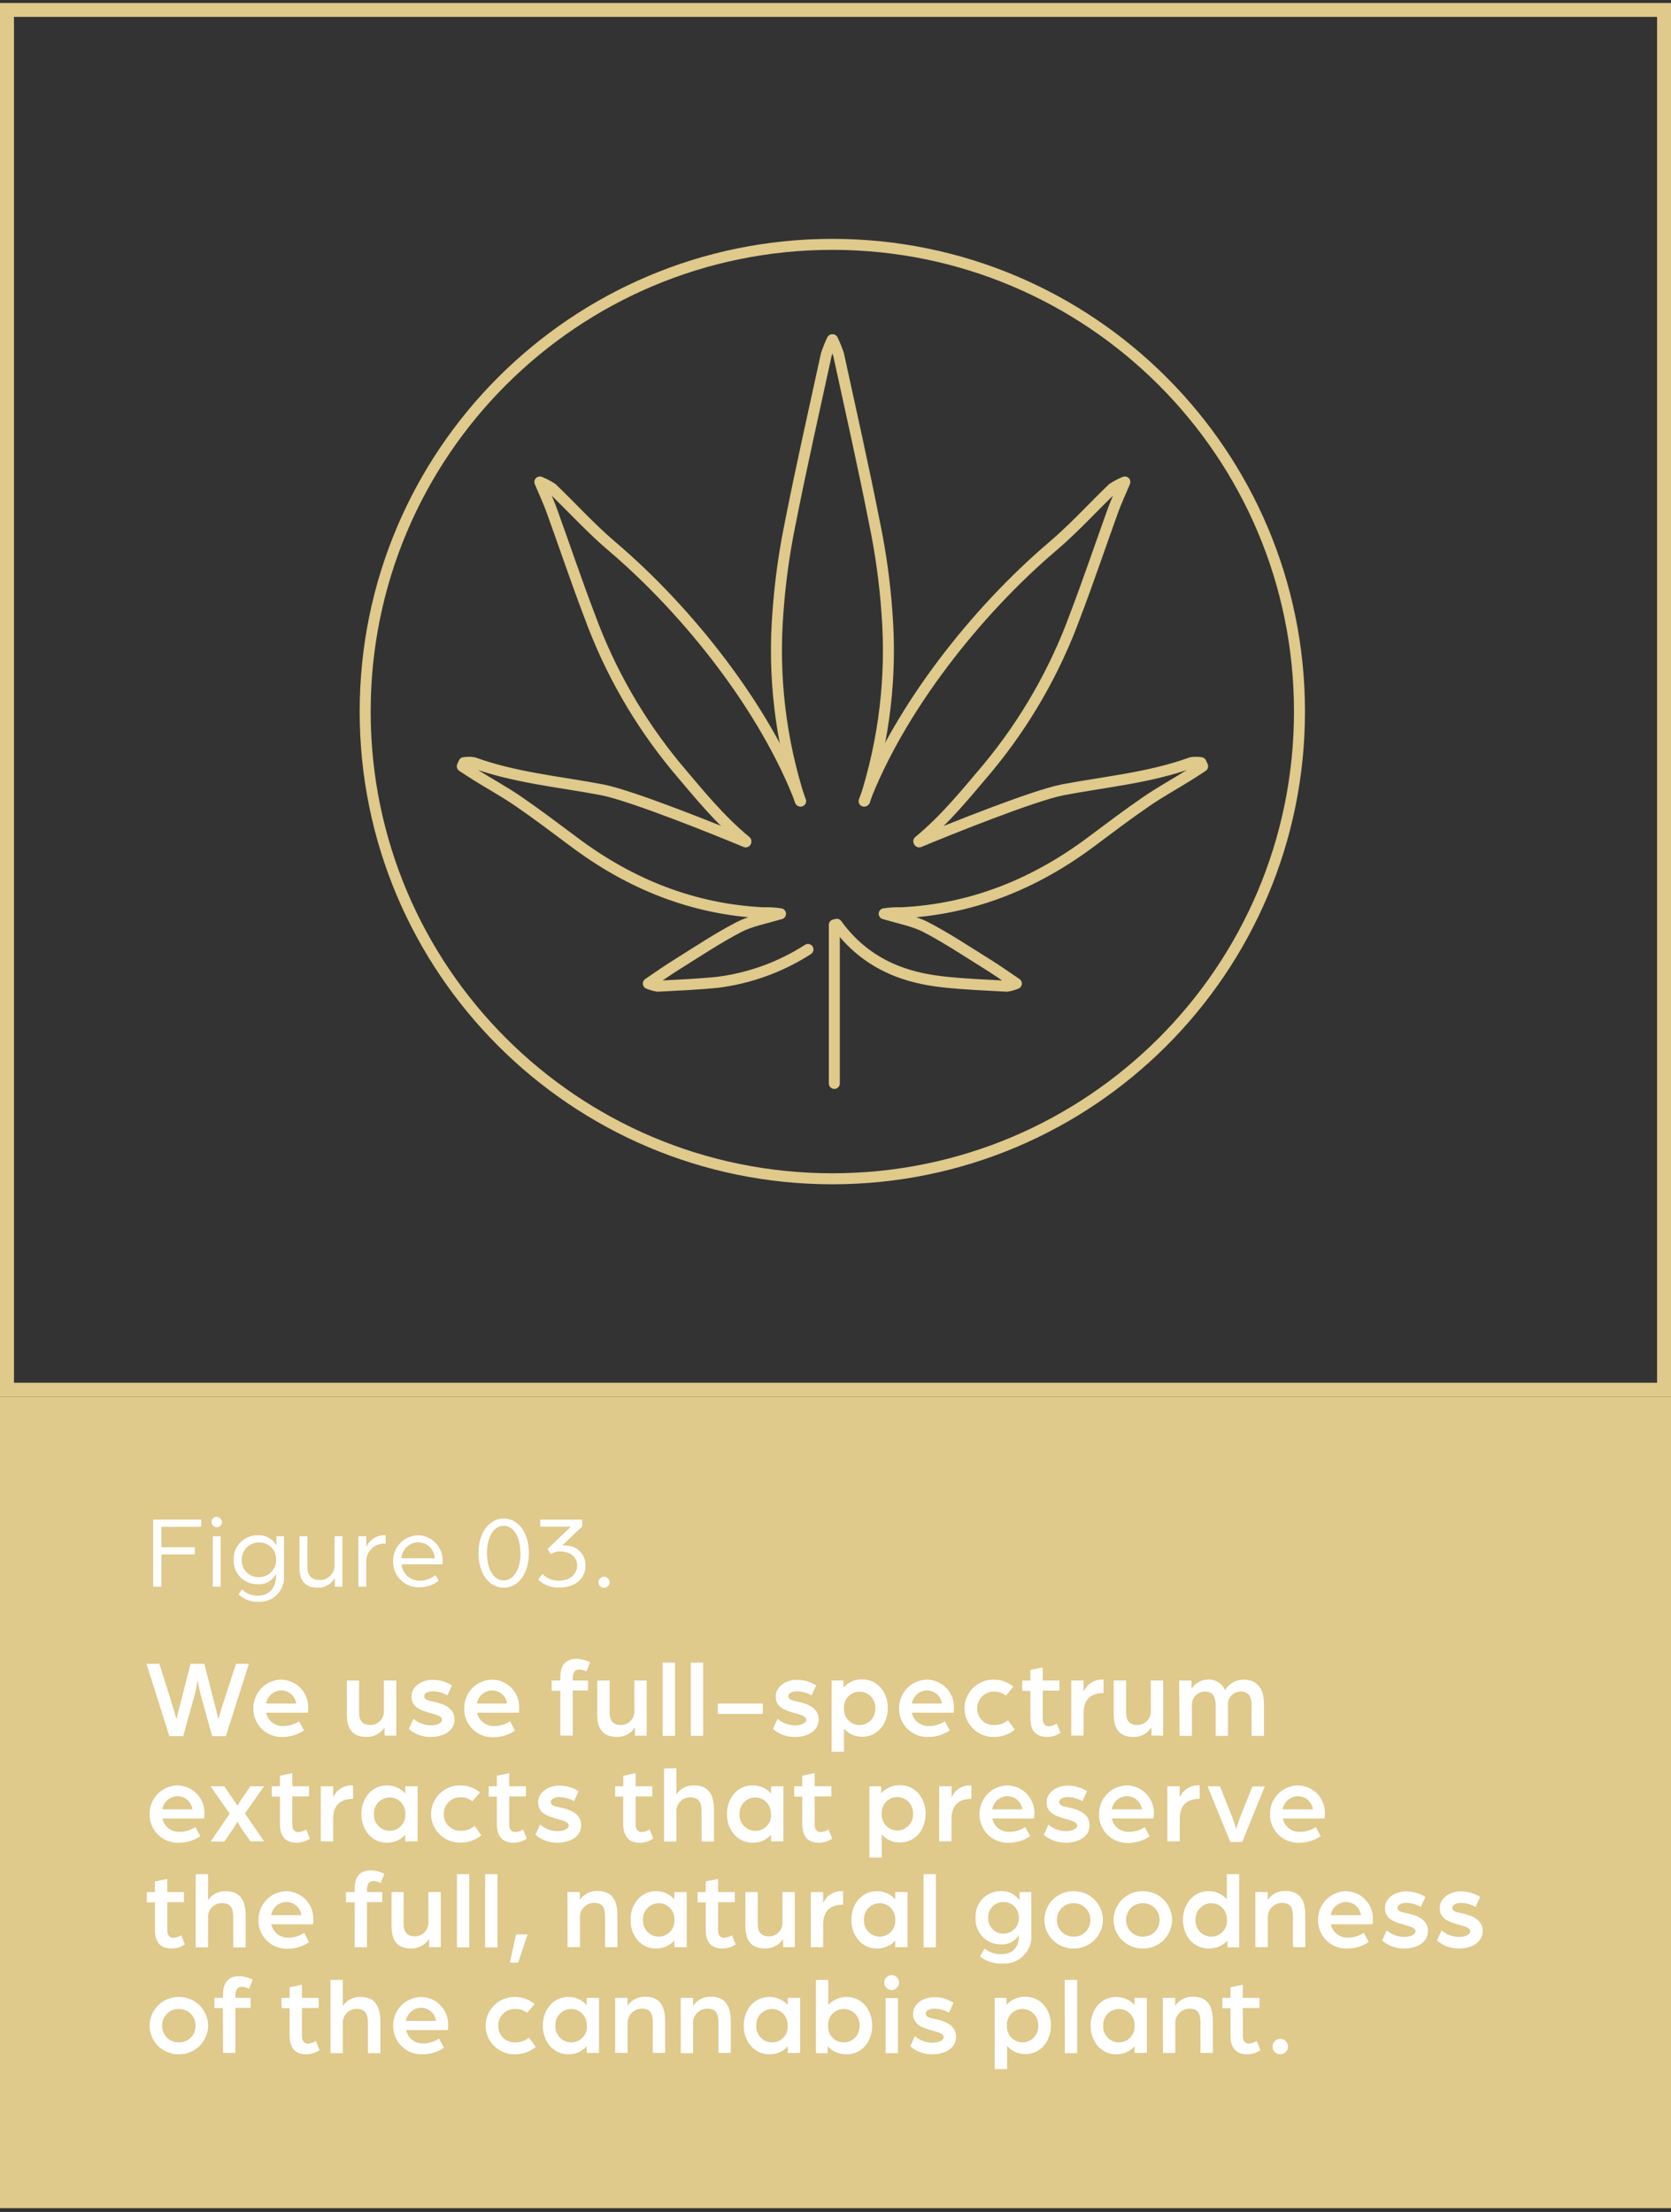 <svg width="380" height="503" viewBox="0 0 380 503" fill="none" xmlns="http://www.w3.org/2000/svg">
<rect x="0" y="0" width="380" height="503" fill="#333333" stroke="none"/>
<g clip-path="url(#clip0_664_2034)">
<path d="M169.619 191.282C163.644 186.37 158.846 180.395 153.896 174.559C145.353 164.251 138.643 152.553 134.059 139.974C131.021 132.012 128.312 123.935 125.413 115.922C124.755 114.099 123.92 112.352 122.768 109.593C123.754 109.986 124.696 110.482 125.578 111.074C130.173 115.492 134.439 120.226 139.338 124.366C156.529 139.025 173.936 160.989 182.063 182.167" stroke="#DFC98B" stroke-width="2.5" stroke-linecap="round" stroke-linejoin="round"/>
<path d="M183.734 215.891C177.527 219.88 170.508 222.432 163.188 223.36C158.669 223.816 154.137 223.993 149.605 224.246C148.863 224.128 148.136 223.924 147.44 223.638C149.972 221.917 152.036 220.474 154.137 219.17C158.72 216.321 163.214 213.309 167.986 210.827C170.518 209.486 173.974 208.802 177.493 207.777C176.199 207.58 174.89 207.503 173.581 207.549C157.618 206.776 143.339 201.042 130.604 191.497C126.388 188.358 122.186 185.167 117.869 182.205C114.831 180.116 111.539 178.319 108.438 176.382C107.324 175.698 106.235 174.952 105.134 174.243L105.501 173.42C106.239 173.299 106.991 173.299 107.729 173.42C117.16 176.838 127.123 177.737 136.845 179.572C143.554 180.838 163.619 188.94 169.581 191.434" stroke="#DFC98B" stroke-width="2.5" stroke-linecap="round" stroke-linejoin="round"/>
<path d="M189.266 77.261C188.733 78.359 188.276 79.493 187.899 80.654C185.127 93.415 182.228 106.149 179.708 118.973C178.333 125.656 177.398 132.422 176.911 139.228C175.771 153.705 177.492 168.265 181.974 182.079" stroke="#DFC98B" stroke-width="2.5" stroke-linecap="round" stroke-linejoin="round"/>
<path d="M208.938 191.282C214.926 186.37 219.724 180.395 224.673 174.559C233.212 164.248 239.921 152.551 244.51 139.974C247.548 132.012 250.257 123.935 253.156 115.922C253.814 114.099 254.65 112.352 255.802 109.593C254.815 109.986 253.873 110.482 252.992 111.074C248.396 115.492 244.13 120.226 239.231 124.366C222.04 139.025 204.634 160.989 196.507 182.167" stroke="#DFC98B" stroke-width="2.5" stroke-linecap="round" stroke-linejoin="round"/>
<path d="M190.291 210.156C198.127 221.043 209.204 222.727 215.381 223.36C219.888 223.816 224.433 223.993 228.964 224.246C229.707 224.128 230.434 223.924 231.129 223.638C228.597 221.917 226.534 220.474 224.433 219.17C219.85 216.321 215.343 213.309 210.571 210.827C208.039 209.485 204.596 208.802 201.077 207.776C202.366 207.58 203.672 207.503 204.976 207.549C220.951 206.776 235.218 201.042 248.016 191.497C252.219 188.357 256.422 185.167 260.751 182.205C263.79 180.116 267.081 178.319 270.17 176.382C271.296 175.698 272.385 174.952 273.486 174.243L273.119 173.42C272.377 173.299 271.621 173.299 270.879 173.42C261.46 176.838 251.498 177.737 241.763 179.572C235.066 180.838 215.002 188.94 209.039 191.434" stroke="#DFC98B" stroke-width="2.5" stroke-linecap="round" stroke-linejoin="round"/>
<path d="M189.342 77.261C189.875 78.359 190.332 79.493 190.709 80.654C193.481 93.415 196.368 106.149 198.887 118.973C200.273 125.655 201.212 132.421 201.697 139.228C202.831 153.705 201.11 168.264 196.633 182.079" stroke="#DFC98B" stroke-width="2.5" stroke-linecap="round" stroke-linejoin="round"/>
<path d="M189.734 246.349V210.296" stroke="#DFC98B" stroke-width="2.5" stroke-linecap="round" stroke-linejoin="round"/>
<path d="M376.835 3.839V314.404H3.177V3.839H376.848H376.835ZM380.013 0.674H0V317.556H380V0.674H380.013Z" fill="#DFC98B"/>
<path d="M380 317.569H0V502.1H380V317.569Z" fill="#DFC98B"/>
<path d="M34.825 345.533H45.775V347.178H36.711V351.811H44.307V353.444H36.711V360.787H34.825V345.533Z" fill="white"/>
<path d="M48.105 346.09C48.103 345.934 48.132 345.779 48.191 345.635C48.249 345.491 48.335 345.36 48.445 345.249C48.554 345.138 48.685 345.05 48.828 344.99C48.972 344.93 49.126 344.9 49.282 344.9C49.594 344.915 49.889 345.044 50.111 345.264C50.333 345.484 50.466 345.778 50.484 346.09C50.483 346.246 50.45 346.4 50.389 346.544C50.328 346.688 50.239 346.818 50.127 346.927C50.015 347.037 49.883 347.123 49.738 347.181C49.593 347.239 49.438 347.268 49.282 347.267C49.127 347.269 48.973 347.239 48.829 347.181C48.686 347.122 48.555 347.035 48.446 346.926C48.336 346.816 48.249 346.686 48.191 346.542C48.132 346.398 48.103 346.245 48.105 346.09V346.09ZM48.383 349.318H50.181V360.787H48.383V349.318Z" fill="white"/>
<path d="M54.269 362.559L55.029 361.394C55.989 362.333 57.282 362.852 58.624 362.837C60.586 362.837 62.789 361.635 62.789 358.242V357.862C62.394 358.639 61.775 359.278 61.012 359.698C60.249 360.118 59.377 360.299 58.51 360.217C57.787 360.225 57.07 360.085 56.403 359.806C55.735 359.527 55.132 359.114 54.63 358.594C54.127 358.074 53.736 357.457 53.481 356.78C53.225 356.104 53.11 355.382 53.143 354.66C53.112 353.937 53.228 353.216 53.484 352.539C53.74 351.863 54.131 351.246 54.633 350.725C55.135 350.204 55.737 349.791 56.404 349.51C57.07 349.228 57.787 349.086 58.51 349.09C59.383 349.018 60.258 349.2 61.03 349.613C61.803 350.026 62.44 350.653 62.865 351.419V349.318H64.587V358.179C64.658 358.972 64.559 359.771 64.295 360.523C64.031 361.274 63.608 361.96 63.056 362.534C62.504 363.107 61.835 363.556 61.094 363.849C60.353 364.141 59.559 364.271 58.763 364.23C57.104 364.284 55.49 363.684 54.269 362.559V362.559ZM62.789 354.52C62.789 354.011 62.687 353.507 62.488 353.037C62.289 352.568 61.998 352.144 61.632 351.789C61.266 351.435 60.832 351.158 60.357 350.975C59.881 350.791 59.374 350.706 58.864 350.723C58.346 350.721 57.833 350.823 57.355 351.023C56.876 351.224 56.443 351.518 56.081 351.888C55.718 352.259 55.434 352.699 55.245 353.181C55.055 353.664 54.965 354.179 54.978 354.698C54.961 355.216 55.05 355.732 55.239 356.214C55.428 356.696 55.715 357.135 56.08 357.502C56.445 357.87 56.882 358.159 57.363 358.352C57.844 358.544 58.359 358.636 58.877 358.622C59.408 358.626 59.935 358.522 60.424 358.315C60.913 358.107 61.354 357.802 61.721 357.418C62.087 357.034 62.371 356.578 62.555 356.08C62.739 355.581 62.818 355.051 62.789 354.52V354.52Z" fill="white"/>
<path d="M68.106 356.483V349.318H69.903V356.242C69.903 358.381 70.929 359.28 72.79 359.28C73.235 359.279 73.676 359.188 74.085 359.011C74.494 358.835 74.862 358.577 75.169 358.254C75.475 357.931 75.713 357.549 75.868 357.132C76.022 356.714 76.091 356.269 76.069 355.824V349.318H77.866V360.787H76.144V358.761C75.773 359.459 75.216 360.04 74.534 360.439C73.853 360.839 73.073 361.043 72.283 361.027C69.448 361.027 68.106 359.533 68.106 356.483Z" fill="white"/>
<path d="M81.499 349.318H83.297V351.735C83.677 350.897 84.303 350.194 85.092 349.719C85.881 349.244 86.796 349.02 87.715 349.077V351.027C87.129 350.963 86.536 351.03 85.979 351.222C85.422 351.414 84.914 351.727 84.492 352.138C84.07 352.549 83.744 353.049 83.537 353.601C83.331 354.153 83.248 354.743 83.297 355.331V360.774H81.499V349.318Z" fill="white"/>
<path d="M89.386 355.065C89.364 354.292 89.496 353.523 89.775 352.802C90.054 352.082 90.474 351.424 91.01 350.867C91.547 350.311 92.189 349.867 92.899 349.562C93.609 349.257 94.373 349.096 95.145 349.09C95.895 349.113 96.633 349.284 97.317 349.593C98 349.902 98.615 350.344 99.127 350.892C99.639 351.441 100.038 352.085 100.299 352.788C100.561 353.491 100.681 354.239 100.652 354.989C100.665 355.225 100.665 355.462 100.652 355.698H91.31C91.403 356.731 91.885 357.69 92.658 358.381C93.431 359.072 94.438 359.443 95.475 359.42C96.762 359.415 98.009 358.968 99.007 358.154L99.779 359.42C98.546 360.393 97.021 360.924 95.449 360.926C94.661 360.96 93.874 360.834 93.136 360.554C92.398 360.274 91.725 359.847 91.158 359.299C90.59 358.75 90.141 358.092 89.836 357.364C89.531 356.636 89.378 355.854 89.386 355.065ZM98.867 354.331C98.828 353.35 98.411 352.423 97.703 351.743C96.995 351.063 96.051 350.684 95.07 350.685C94.096 350.711 93.168 351.099 92.466 351.773C91.763 352.447 91.338 353.359 91.272 354.331H98.867Z" fill="white"/>
<path d="M108.805 353.153C108.805 348.571 111.185 345.292 114.552 345.292C117.919 345.292 120.274 348.571 120.274 353.153C120.274 357.736 117.894 361.027 114.552 361.027C111.21 361.027 108.805 357.749 108.805 353.153ZM118.337 353.153C118.337 349.533 116.856 346.938 114.539 346.938C112.223 346.938 110.742 349.533 110.742 353.153C110.742 356.774 112.248 359.369 114.539 359.369C116.831 359.369 118.375 356.799 118.375 353.153H118.337Z" fill="white"/>
<path d="M122.375 359.166L123.35 357.9C123.844 358.402 124.437 358.794 125.09 359.054C125.744 359.313 126.445 359.433 127.148 359.407C129.68 359.407 131.25 357.9 131.25 355.926C131.25 353.951 129.528 352.774 127.452 352.774C126.673 352.746 125.906 352.968 125.262 353.406L124.515 352.204L129.832 347.14H122.857V345.533H132.401V347.102L127.857 351.394C128.28 351.383 128.703 351.404 129.123 351.457C130.232 351.558 131.262 352.073 132.01 352.898C132.758 353.723 133.169 354.799 133.161 355.913C133.161 359.09 130.629 360.977 127.275 360.977C126.377 361.03 125.478 360.897 124.635 360.586C123.792 360.274 123.022 359.791 122.375 359.166V359.166Z" fill="white"/>
<path d="M136.098 359.774C136.098 359.438 136.231 359.116 136.468 358.879C136.706 358.641 137.028 358.508 137.364 358.508C137.699 358.508 138.021 358.641 138.259 358.879C138.496 359.116 138.629 359.438 138.629 359.774C138.629 360.11 138.496 360.432 138.259 360.669C138.021 360.907 137.699 361.04 137.364 361.04C137.028 361.04 136.706 360.907 136.468 360.669C136.231 360.432 136.098 360.11 136.098 359.774Z" fill="white"/>
<path d="M33.306 378.319H36.243L39.357 388.219C39.762 389.485 40.117 390.953 40.117 390.953L40.8 388.219L43.332 378.319H46.472L49.003 388.219C49.358 389.485 49.662 390.953 49.662 390.953C49.662 390.953 50.041 389.535 50.447 388.219L53.662 378.319H56.599L51.358 394.776H48.244L45.611 385.257C45.231 383.839 44.953 382.016 44.953 382.016C44.953 382.016 44.674 383.839 44.294 385.257L41.661 394.776H38.522L33.306 378.319Z" fill="white"/>
<path d="M57.611 388.447C57.601 387.593 57.761 386.745 58.081 385.953C58.401 385.161 58.875 384.44 59.475 383.832C60.076 383.225 60.791 382.742 61.579 382.413C62.367 382.084 63.213 381.915 64.067 381.915C65.717 381.974 67.277 382.684 68.406 383.888C69.534 385.093 70.141 386.695 70.093 388.345C70.089 388.71 70.064 389.073 70.017 389.434H60.523C60.703 390.323 61.195 391.117 61.91 391.674C62.626 392.232 63.516 392.515 64.422 392.472C65.702 392.478 66.955 392.098 68.017 391.384L69.131 393.46C67.729 394.421 66.071 394.941 64.371 394.954C63.492 395.002 62.612 394.869 61.787 394.563C60.962 394.257 60.208 393.783 59.574 393.173C58.939 392.562 58.438 391.827 58.1 391.014C57.762 390.201 57.596 389.327 57.611 388.447V388.447ZM67.359 387.358C67.248 386.53 66.841 385.771 66.212 385.221C65.583 384.672 64.776 384.369 63.941 384.371C63.113 384.395 62.319 384.706 61.696 385.251C61.072 385.796 60.658 386.541 60.523 387.358H67.359Z" fill="white"/>
<path d="M78.866 389.789V382.117H81.664V389.384C81.664 391.384 82.55 392.244 84.297 392.244C84.724 392.235 85.145 392.136 85.532 391.955C85.92 391.775 86.265 391.515 86.547 391.194C86.829 390.873 87.042 390.497 87.171 390.089C87.3 389.681 87.343 389.252 87.297 388.827V382.117H90.108V394.65H87.449V392.776C87.015 393.448 86.419 394 85.715 394.38C85.011 394.761 84.223 394.958 83.424 394.954C80.107 394.954 78.866 393.08 78.866 389.789Z" fill="white"/>
<path d="M92.956 393.131L94.019 390.827C95.124 391.783 96.533 392.312 97.994 392.32C99.133 392.32 100.526 391.89 100.526 391.055C100.526 390.219 99.26 389.915 97.994 389.561C95.614 388.903 93.576 388.194 93.576 385.763C93.576 383.333 96.108 381.965 98.298 381.965C99.884 381.937 101.443 382.377 102.779 383.231L101.741 385.51C100.708 384.893 99.526 384.569 98.323 384.573C97.386 384.573 96.449 385.004 96.449 385.662C96.449 386.523 97.487 386.725 98.602 386.928C100.931 387.434 103.361 388.371 103.361 390.953C103.361 393.89 100.348 394.954 98.019 394.954C96.163 394.996 94.358 394.346 92.956 393.131V393.131Z" fill="white"/>
<path d="M105.564 388.447C105.554 387.59 105.714 386.741 106.036 385.947C106.357 385.153 106.834 384.431 107.437 383.823C108.04 383.215 108.758 382.734 109.549 382.406C110.341 382.078 111.189 381.911 112.046 381.915C113.695 381.974 115.255 382.684 116.384 383.888C117.512 385.093 118.119 386.695 118.071 388.346C118.067 388.71 118.042 389.073 117.995 389.434H108.501C108.681 390.323 109.173 391.117 109.889 391.674C110.604 392.232 111.494 392.515 112.4 392.472C113.68 392.478 114.933 392.098 115.995 391.384L117.109 393.51C115.707 394.471 114.049 394.992 112.349 395.004C111.464 395.057 110.577 394.925 109.745 394.618C108.913 394.31 108.154 393.833 107.516 393.216C106.878 392.6 106.375 391.857 106.039 391.036C105.703 390.215 105.541 389.334 105.564 388.447V388.447ZM115.312 387.358C115.2 386.526 114.789 385.763 114.155 385.213C113.521 384.663 112.708 384.363 111.868 384.371C111.04 384.395 110.247 384.706 109.623 385.251C109 385.796 108.585 386.541 108.45 387.358H115.312Z" fill="white"/>
<path d="M127.426 384.447H125.451V382.117H127.426V381.256C127.426 378.269 129.046 377.18 131.034 377.18C132.138 377.198 133.222 377.475 134.199 377.99L133.363 380.066C132.867 379.787 132.312 379.631 131.743 379.611C130.933 379.611 130.249 380.016 130.249 381.56V382.117H133.718V384.396H130.249V394.65H127.426V384.447Z" fill="white"/>
<path d="M135.819 389.789V382.117H138.63V389.384C138.63 391.384 139.516 392.244 141.263 392.244C141.689 392.233 142.108 392.133 142.494 391.952C142.88 391.77 143.224 391.511 143.505 391.19C143.785 390.869 143.997 390.493 144.125 390.086C144.253 389.679 144.296 389.251 144.25 388.827V382.117H147.061V394.65H144.402V392.776C143.968 393.448 143.372 394 142.668 394.38C141.965 394.761 141.177 394.958 140.377 394.954C137.06 394.954 135.819 393.08 135.819 389.789Z" fill="white"/>
<path d="M150.693 378.041H153.504V394.7H150.693V378.041Z" fill="white"/>
<path d="M157.099 378.041H159.909V394.7H157.099V378.041Z" fill="white"/>
<path d="M163.226 387.358H173.467V389.713H163.226V387.358Z" fill="white"/>
<path d="M175.771 393.131L176.834 390.827C177.94 391.781 179.349 392.31 180.809 392.32C181.949 392.32 183.341 391.89 183.341 391.055C183.341 390.219 182.075 389.915 180.809 389.561C178.429 388.903 176.404 388.194 176.404 385.763C176.404 383.333 178.936 381.965 181.113 381.965C182.699 381.937 184.258 382.377 185.594 383.231L184.556 385.51C183.523 384.893 182.342 384.569 181.138 384.573C180.202 384.573 179.265 385.004 179.265 385.662C179.265 386.523 180.303 386.725 181.417 386.928C183.746 387.434 186.177 388.371 186.177 390.953C186.177 393.89 183.164 394.954 180.835 394.954C178.979 394.996 177.174 394.346 175.771 393.131V393.131Z" fill="white"/>
<path d="M189.126 382.117H191.797V383.687C192.342 383.091 193.008 382.62 193.751 382.306C194.493 381.991 195.295 381.84 196.102 381.864C199.545 381.864 201.899 384.776 201.899 388.371C201.899 391.966 199.545 394.903 196.102 394.903C195.312 394.919 194.529 394.762 193.807 394.443C193.086 394.124 192.443 393.65 191.924 393.055V398.321H189.114L189.126 382.117ZM199.051 388.447C199.079 387.954 199.005 387.46 198.834 386.997C198.662 386.533 198.397 386.11 198.055 385.754C197.713 385.398 197.301 385.116 196.845 384.926C196.389 384.735 195.899 384.641 195.405 384.649C194.924 384.656 194.448 384.762 194.009 384.96C193.57 385.157 193.176 385.443 192.851 385.799C192.526 386.154 192.277 386.573 192.12 387.028C191.963 387.484 191.9 387.966 191.937 388.447C191.904 388.926 191.969 389.408 192.128 389.861C192.286 390.315 192.535 390.732 192.859 391.087C193.183 391.442 193.576 391.728 194.014 391.927C194.451 392.125 194.925 392.234 195.405 392.244C195.899 392.25 196.388 392.155 196.843 391.964C197.298 391.773 197.709 391.491 198.051 391.135C198.393 390.78 198.658 390.357 198.83 389.895C199.002 389.432 199.077 388.94 199.051 388.447V388.447Z" fill="white"/>
<path d="M204.457 388.447C204.446 387.593 204.606 386.745 204.926 385.953C205.246 385.161 205.72 384.44 206.32 383.832C206.921 383.225 207.636 382.742 208.424 382.413C209.213 382.084 210.058 381.915 210.913 381.915C212.563 381.974 214.122 382.684 215.251 383.888C216.38 385.093 216.986 386.695 216.938 388.345C216.934 388.71 216.909 389.073 216.862 389.434H207.368C207.548 390.323 208.041 391.117 208.756 391.674C209.471 392.232 210.362 392.515 211.267 392.472C212.547 392.478 213.8 392.098 214.862 391.384L215.976 393.46C214.574 394.421 212.916 394.941 211.216 394.954C210.337 395.002 209.458 394.869 208.632 394.563C207.807 394.257 207.053 393.783 206.419 393.173C205.785 392.562 205.283 391.827 204.945 391.014C204.608 390.201 204.441 389.327 204.457 388.447V388.447ZM214.204 387.358C214.093 386.53 213.686 385.771 213.057 385.221C212.428 384.672 211.621 384.369 210.786 384.371C209.958 384.395 209.165 384.706 208.541 385.251C207.918 385.796 207.503 386.541 207.368 387.358H214.204Z" fill="white"/>
<path d="M219.331 388.447C219.334 387.58 219.509 386.723 219.846 385.925C220.182 385.126 220.674 384.402 221.292 383.795C221.91 383.187 222.642 382.709 223.446 382.386C224.25 382.063 225.111 381.903 225.977 381.915C227.616 381.904 229.205 382.479 230.458 383.535L228.724 385.535C227.969 384.92 227.013 384.604 226.04 384.649C225.539 384.639 225.04 384.73 224.575 384.917C224.109 385.104 223.687 385.384 223.332 385.738C222.977 386.093 222.698 386.516 222.511 386.981C222.323 387.447 222.232 387.945 222.243 388.447C222.226 388.961 222.316 389.473 222.509 389.95C222.702 390.427 222.993 390.858 223.363 391.216C223.732 391.574 224.173 391.85 224.656 392.027C225.139 392.204 225.654 392.278 226.167 392.244C227.286 392.266 228.376 391.879 229.23 391.156L230.788 393.283C229.434 394.394 227.728 394.986 225.977 394.954C225.112 394.967 224.253 394.809 223.45 394.488C222.647 394.168 221.915 393.691 221.297 393.086C220.679 392.481 220.187 391.76 219.85 390.963C219.512 390.167 219.336 389.312 219.331 388.447V388.447Z" fill="white"/>
<path d="M234.319 390.675V384.472H232.471V382.117H234.319V379.712L237.13 379.13V382.117H240.927V384.421H237.13V390.751C237.13 392.093 237.763 392.523 238.472 392.523C239.124 392.495 239.756 392.284 240.294 391.915L241.168 394.017C240.279 394.622 239.23 394.948 238.155 394.954C235.56 394.954 234.319 393.51 234.319 390.675Z" fill="white"/>
<path d="M243.611 382.117H246.422V384.649C246.794 383.775 247.432 383.04 248.245 382.549C249.059 382.058 250.007 381.836 250.954 381.915V384.978C248.194 384.978 246.422 386.244 246.422 389.586V394.65H243.611V382.117Z" fill="white"/>
<path d="M253.27 389.789V382.117H256.08V389.384C256.08 391.384 256.966 392.244 258.713 392.244C259.14 392.233 259.559 392.133 259.945 391.952C260.331 391.77 260.675 391.511 260.955 391.19C261.236 390.869 261.447 390.493 261.576 390.086C261.704 389.679 261.747 389.251 261.701 388.827V382.117H264.511V394.65H261.853V392.776C261.419 393.448 260.823 394 260.119 394.38C259.415 394.761 258.627 394.958 257.827 394.954C254.511 394.954 253.27 393.08 253.27 389.789Z" fill="white"/>
<path d="M268.145 382.117H270.955V384.016C271.34 383.384 271.878 382.86 272.52 382.493C273.162 382.125 273.886 381.927 274.626 381.915C275.451 381.846 276.277 382.039 276.986 382.466C277.695 382.893 278.251 383.533 278.576 384.295C279.007 383.588 279.608 383 280.325 382.585C281.041 382.169 281.849 381.939 282.677 381.915C285.968 381.915 287.437 383.94 287.437 387.485V394.7H284.627V387.864C284.627 386.118 284.247 384.624 282.095 384.624C281.699 384.626 281.308 384.71 280.946 384.871C280.584 385.032 280.26 385.266 279.994 385.558C279.727 385.851 279.524 386.196 279.398 386.571C279.271 386.946 279.224 387.344 279.259 387.738V394.7H276.449V387.864C276.449 386.118 276.069 384.624 273.917 384.624C273.509 384.639 273.108 384.738 272.739 384.914C272.37 385.091 272.041 385.341 271.773 385.649C271.505 385.958 271.303 386.318 271.18 386.708C271.056 387.098 271.014 387.508 271.056 387.915V394.7H268.246L268.145 382.117Z" fill="white"/>
<path d="M34.015 412.499C34.005 411.645 34.165 410.797 34.485 410.005C34.805 409.213 35.279 408.492 35.879 407.885C36.48 407.277 37.195 406.795 37.983 406.466C38.771 406.136 39.617 405.967 40.471 405.967C42.121 406.026 43.681 406.736 44.809 407.941C45.938 409.145 46.545 410.747 46.497 412.398C46.493 412.762 46.468 413.125 46.421 413.486H36.927C37.107 414.375 37.599 415.169 38.314 415.727C39.029 416.284 39.92 416.567 40.826 416.525C42.106 416.53 43.359 416.151 44.421 415.436L45.535 417.512C44.133 418.473 42.475 418.993 40.775 419.006C39.896 419.055 39.016 418.922 38.191 418.615C37.365 418.309 36.612 417.836 35.977 417.225C35.343 416.615 34.842 415.88 34.504 415.067C34.166 414.253 34 413.379 34.015 412.499V412.499ZM43.763 411.41C43.651 410.578 43.24 409.815 42.606 409.265C41.972 408.715 41.159 408.415 40.319 408.423C39.492 408.447 38.698 408.758 38.074 409.303C37.451 409.848 37.036 410.593 36.901 411.41H43.763Z" fill="white"/>
<path d="M52.231 412.398L47.877 406.169H50.991L52.965 409.03C53.345 409.587 53.978 410.575 53.978 410.575C53.978 410.575 54.56 409.613 54.966 409.03L56.94 406.169H60.054L55.7 412.347L60.054 418.677H56.94L55.08 416.018C54.598 415.309 53.991 414.221 53.991 414.221C53.659 414.838 53.296 415.438 52.902 416.018L51.003 418.753H47.889L52.231 412.398Z" fill="white"/>
<path d="M63.663 414.727V408.524H61.815V406.169H63.663V403.764L66.473 403.182V406.169H70.271V408.473H66.473V414.803C66.473 416.145 67.106 416.575 67.815 416.575C68.467 416.547 69.099 416.337 69.638 415.968L70.473 418.069C69.585 418.674 68.535 419 67.46 419.006C64.903 419.006 63.663 417.563 63.663 414.727Z" fill="white"/>
<path d="M72.954 406.169H75.764V408.701C76.136 407.827 76.775 407.092 77.588 406.601C78.402 406.11 79.349 405.888 80.296 405.967V409.03C77.537 409.03 75.764 410.296 75.764 413.638V418.702H72.954V406.169Z" fill="white"/>
<path d="M82.183 412.499C82.183 408.879 84.537 405.967 87.981 405.967C88.77 405.951 89.553 406.108 90.275 406.427C90.996 406.746 91.639 407.22 92.158 407.815V406.169H94.968V418.702H92.158V417.183C91.638 417.774 90.994 418.244 90.272 418.559C89.55 418.874 88.768 419.026 87.981 419.006C84.537 419.006 82.183 416.094 82.183 412.499ZM92.158 412.499C92.191 412.019 92.126 411.538 91.967 411.084C91.809 410.631 91.56 410.214 91.236 409.859C90.911 409.504 90.519 409.218 90.081 409.019C89.643 408.82 89.17 408.712 88.689 408.701C88.196 408.695 87.707 408.791 87.252 408.982C86.796 409.172 86.385 409.454 86.044 409.81C85.702 410.166 85.437 410.589 85.265 411.051C85.093 411.513 85.018 412.006 85.044 412.499C85.016 412.992 85.09 413.486 85.261 413.949C85.432 414.412 85.697 414.835 86.04 415.192C86.382 415.548 86.793 415.83 87.249 416.02C87.705 416.21 88.195 416.304 88.689 416.297C89.171 416.289 89.646 416.184 90.085 415.986C90.525 415.788 90.919 415.503 91.244 415.147C91.569 414.791 91.818 414.373 91.975 413.918C92.132 413.462 92.194 412.979 92.158 412.499V412.499Z" fill="white"/>
<path d="M98.019 412.499C98.022 411.631 98.198 410.773 98.535 409.974C98.872 409.174 99.365 408.45 99.984 407.842C100.604 407.235 101.337 406.756 102.143 406.434C102.949 406.112 103.81 405.954 104.678 405.967C106.317 405.957 107.906 406.531 109.159 407.587L107.412 409.587C106.663 408.959 105.705 408.634 104.728 408.676C104.227 408.666 103.728 408.757 103.263 408.944C102.797 409.131 102.375 409.411 102.02 409.765C101.665 410.12 101.386 410.543 101.199 411.008C101.011 411.474 100.92 411.972 100.931 412.474C100.914 412.988 101.004 413.5 101.197 413.977C101.39 414.454 101.681 414.885 102.051 415.243C102.42 415.601 102.861 415.877 103.344 416.054C103.827 416.231 104.342 416.305 104.855 416.271C105.974 416.293 107.063 415.906 107.918 415.183L109.463 417.309C108.131 418.406 106.454 418.998 104.728 418.98C103.86 419.002 102.997 418.851 102.188 418.536C101.379 418.221 100.641 417.748 100.016 417.145C99.392 416.542 98.894 415.82 98.551 415.023C98.208 414.225 98.027 413.367 98.019 412.499V412.499Z" fill="white"/>
<path d="M112.995 414.727V408.524H111.146V406.169H112.995V403.764L115.805 403.182V406.169H119.603V408.473H115.805V414.803C115.805 416.145 116.438 416.575 117.147 416.575C117.799 416.547 118.431 416.337 118.97 415.968L119.805 418.069C118.917 418.674 117.868 419 116.792 419.006C114.235 419.006 112.995 417.563 112.995 414.727Z" fill="white"/>
<path d="M121.755 417.183L122.818 414.879C123.923 415.835 125.332 416.365 126.793 416.373C127.932 416.373 129.325 415.942 129.325 415.107C129.325 414.271 128.059 413.967 126.793 413.613C124.413 412.955 122.375 412.246 122.375 409.815C122.375 407.385 124.907 406.018 127.097 406.018C128.683 405.989 130.242 406.429 131.578 407.283L130.54 409.562C129.507 408.945 128.326 408.621 127.122 408.625C126.186 408.625 125.249 409.056 125.249 409.714C125.249 410.575 126.287 410.777 127.401 410.98C129.73 411.486 132.161 412.423 132.161 415.006C132.161 417.942 129.148 419.006 126.819 419.006C124.963 419.048 123.158 418.399 121.755 417.183V417.183Z" fill="white"/>
<path d="M141.731 414.727V408.524H139.896V406.169H141.744V403.764L144.554 403.182V406.169H148.352V408.473H144.554V414.803C144.554 416.145 145.187 416.575 145.896 416.575C146.548 416.547 147.18 416.337 147.719 415.968L148.554 418.069C147.666 418.674 146.617 419 145.541 419.006C142.972 419.006 141.731 417.563 141.731 414.727Z" fill="white"/>
<path d="M151.01 402.093H153.821V408.018C154.257 407.357 154.858 406.821 155.563 406.462C156.269 406.102 157.055 405.932 157.846 405.967C161.15 405.967 162.365 408.119 162.365 411.562V418.753H159.542V411.917C159.542 409.866 158.998 408.676 156.909 408.676C156.47 408.682 156.038 408.78 155.639 408.963C155.24 409.146 154.883 409.411 154.592 409.74C154.302 410.069 154.083 410.455 153.95 410.873C153.817 411.292 153.773 411.733 153.821 412.17V418.753H151.01V402.093Z" fill="white"/>
<path d="M165.315 412.499C165.315 408.878 167.67 405.967 171.113 405.967C171.91 405.943 172.703 406.096 173.435 406.416C174.166 406.736 174.817 407.213 175.341 407.815V406.169H178.151V418.702H175.341V417.183C174.82 417.774 174.177 418.244 173.455 418.559C172.733 418.874 171.951 419.026 171.163 419.006C167.67 419.006 165.315 416.094 165.315 412.499ZM175.29 412.499C175.323 412.019 175.258 411.538 175.099 411.084C174.941 410.631 174.692 410.214 174.368 409.859C174.044 409.504 173.651 409.218 173.213 409.019C172.776 408.82 172.302 408.712 171.822 408.701C171.328 408.695 170.839 408.791 170.384 408.982C169.929 409.172 169.518 409.454 169.176 409.81C168.834 410.166 168.569 410.589 168.397 411.051C168.225 411.513 168.15 412.006 168.176 412.499C168.148 412.992 168.222 413.486 168.393 413.949C168.565 414.412 168.83 414.835 169.172 415.192C169.514 415.548 169.926 415.83 170.382 416.02C170.838 416.21 171.328 416.304 171.822 416.297C172.308 416.296 172.788 416.196 173.234 416.001C173.679 415.806 174.079 415.522 174.41 415.165C174.74 414.809 174.993 414.388 175.153 413.929C175.314 413.471 175.378 412.984 175.341 412.499H175.29Z" fill="white"/>
<path d="M182.442 414.727V408.524H180.594V406.169H182.442V403.764L185.253 403.182V406.169H189.05V408.473H185.253V414.803C185.253 416.145 185.886 416.575 186.595 416.575C187.247 416.547 187.879 416.337 188.418 415.968L189.253 418.069C188.364 418.674 187.315 419 186.24 419.006C183.683 419.006 182.442 417.563 182.442 414.727Z" fill="white"/>
<path d="M197.709 406.169H200.393V407.739C200.937 407.144 201.603 406.673 202.346 406.358C203.089 406.043 203.891 405.893 204.697 405.916C208.141 405.916 210.495 408.828 210.495 412.423C210.495 416.018 208.141 418.955 204.697 418.955C203.908 418.972 203.125 418.815 202.403 418.495C201.681 418.176 201.038 417.702 200.52 417.107V422.373H197.709V406.169ZM207.634 412.423C207.662 411.93 207.588 411.436 207.417 410.973C207.245 410.51 206.98 410.087 206.638 409.73C206.296 409.374 205.884 409.092 205.428 408.902C204.972 408.712 204.482 408.618 203.988 408.625C203.507 408.633 203.032 408.738 202.592 408.936C202.153 409.134 201.759 409.419 201.434 409.775C201.109 410.131 200.86 410.549 200.703 411.005C200.546 411.46 200.483 411.943 200.52 412.423C200.487 412.903 200.552 413.384 200.711 413.838C200.869 414.291 201.118 414.708 201.442 415.063C201.766 415.418 202.159 415.704 202.597 415.903C203.034 416.102 203.508 416.21 203.988 416.221C204.475 416.226 204.958 416.133 205.408 415.947C205.857 415.761 206.265 415.486 206.605 415.138C206.946 414.79 207.213 414.377 207.39 413.924C207.566 413.47 207.65 412.985 207.634 412.499V412.423Z" fill="white"/>
<path d="M213.584 406.169H216.394V408.701C216.766 407.829 217.402 407.096 218.213 406.605C219.024 406.114 219.969 405.891 220.914 405.967V409.03C218.154 409.03 216.382 410.296 216.382 413.638V418.702H213.571L213.584 406.169Z" fill="white"/>
<path d="M222.749 412.499C222.739 411.645 222.899 410.797 223.218 410.005C223.538 409.213 224.012 408.492 224.613 407.885C225.213 407.277 225.929 406.795 226.717 406.466C227.505 406.136 228.351 405.967 229.205 405.967C230.855 406.026 232.414 406.736 233.543 407.941C234.672 409.145 235.279 410.747 235.231 412.398C235.227 412.762 235.201 413.125 235.155 413.486H225.661C225.841 414.375 226.333 415.169 227.048 415.727C227.763 416.284 228.654 416.567 229.56 416.525C230.84 416.53 232.092 416.151 233.155 415.436L234.269 417.512C232.866 418.473 231.209 418.993 229.509 419.006C228.63 419.055 227.75 418.922 226.925 418.615C226.099 418.309 225.346 417.836 224.711 417.225C224.077 416.615 223.575 415.88 223.238 415.067C222.9 414.253 222.734 413.379 222.749 412.499V412.499ZM232.496 411.41C232.385 410.578 231.974 409.815 231.34 409.265C230.706 408.715 229.893 408.415 229.053 408.423C228.225 408.447 227.432 408.758 226.808 409.303C226.185 409.848 225.77 410.593 225.635 411.41H232.496Z" fill="white"/>
<path d="M237.37 417.183L238.433 414.879C239.539 415.833 240.948 416.362 242.408 416.373C243.548 416.373 244.94 415.942 244.94 415.107C244.94 414.271 243.674 413.967 242.408 413.613C240.029 412.955 238.003 412.246 238.003 409.815C238.003 407.385 240.535 406.018 242.712 406.018C244.298 405.989 245.857 406.429 247.194 407.283L246.156 409.562C245.122 408.945 243.941 408.621 242.738 408.625C241.801 408.625 240.864 409.056 240.864 409.714C240.864 410.575 241.902 410.777 243.016 410.98C245.345 411.486 247.776 412.423 247.776 415.006C247.776 417.942 244.763 419.006 242.434 419.006C240.578 419.048 238.773 418.399 237.37 417.183V417.183Z" fill="white"/>
<path d="M249.928 412.499C249.918 411.645 250.077 410.797 250.397 410.005C250.717 409.213 251.191 408.492 251.792 407.885C252.392 407.277 253.107 406.795 253.896 406.466C254.684 406.136 255.53 405.967 256.384 405.967C258.034 406.026 259.593 406.736 260.722 407.941C261.851 409.145 262.458 410.747 262.41 412.398C262.406 412.762 262.38 413.125 262.334 413.486H252.839C253.02 414.375 253.512 415.169 254.227 415.727C254.942 416.284 255.833 416.567 256.738 416.525C258.019 416.53 259.271 416.151 260.334 415.436L261.422 417.563C260.02 418.524 258.362 419.044 256.662 419.056C255.781 419.102 254.9 418.965 254.074 418.654C253.248 418.343 252.495 417.865 251.863 417.249C251.23 416.633 250.732 415.893 250.399 415.076C250.066 414.259 249.906 413.381 249.928 412.499V412.499ZM259.675 411.41C259.564 410.578 259.153 409.815 258.519 409.265C257.885 408.715 257.071 408.415 256.232 408.423C255.404 408.447 254.611 408.758 253.987 409.303C253.363 409.848 252.949 410.593 252.814 411.41H259.675Z" fill="white"/>
<path d="M265.461 406.169H268.271V408.701C268.644 407.825 269.284 407.088 270.1 406.597C270.916 406.106 271.867 405.886 272.816 405.967V409.03C270.056 409.03 268.284 410.296 268.284 413.638V418.702H265.474L265.461 406.169Z" fill="white"/>
<path d="M274.613 406.169H277.424L279.955 412.499C280.614 414.119 281.12 415.866 281.12 415.866C281.12 415.866 281.652 414.094 282.285 412.524L284.817 406.195H287.627L282.487 418.829H279.778L274.613 406.169Z" fill="white"/>
<path d="M288.804 412.499C288.794 411.645 288.954 410.797 289.274 410.005C289.594 409.213 290.068 408.492 290.668 407.885C291.269 407.277 291.984 406.795 292.772 406.466C293.56 406.136 294.406 405.967 295.26 405.967C296.912 406.023 298.475 406.731 299.607 407.936C300.738 409.141 301.347 410.745 301.299 412.398C301.295 412.762 301.269 413.125 301.223 413.486H291.716C291.896 414.375 292.388 415.169 293.103 415.727C293.818 416.284 294.709 416.567 295.615 416.525C296.899 416.529 298.155 416.15 299.223 415.436L300.337 417.512C298.941 418.467 297.293 418.987 295.602 419.006C294.72 419.06 293.836 418.931 293.006 418.627C292.176 418.323 291.418 417.851 290.78 417.24C290.141 416.629 289.636 415.892 289.296 415.076C288.956 414.26 288.789 413.383 288.804 412.499V412.499ZM298.564 411.41C298.453 410.578 298.042 409.815 297.408 409.265C296.774 408.715 295.961 408.415 295.121 408.423C294.291 408.444 293.494 408.754 292.868 409.299C292.242 409.845 291.826 410.591 291.69 411.41H298.564Z" fill="white"/>
<path d="M35.23 438.779V432.576H33.382V430.222H35.23V427.816L38.04 427.234V430.222H41.838V432.526H38.04V438.855C38.04 440.197 38.673 440.627 39.382 440.627C40.035 440.599 40.666 440.389 41.205 440.02L42.041 442.121C41.152 442.726 40.103 443.052 39.028 443.058C36.471 443.058 35.23 441.615 35.23 438.779Z" fill="white"/>
<path d="M44.509 426.145H47.32V432.07C47.756 431.409 48.357 430.873 49.062 430.514C49.768 430.155 50.554 429.984 51.345 430.019C54.649 430.019 55.864 432.171 55.864 435.614V442.805H53.041V435.969C53.041 433.918 52.497 432.728 50.408 432.728C49.969 432.734 49.537 432.832 49.138 433.016C48.739 433.199 48.382 433.463 48.092 433.792C47.801 434.121 47.582 434.507 47.449 434.926C47.316 435.344 47.272 435.786 47.32 436.222V442.805H44.509V426.145Z" fill="white"/>
<path d="M58.776 436.551C58.766 435.697 58.925 434.849 59.245 434.057C59.565 433.265 60.039 432.544 60.64 431.937C61.24 431.329 61.955 430.847 62.744 430.518C63.532 430.189 64.378 430.019 65.232 430.019C66.882 430.079 68.441 430.788 69.57 431.993C70.699 433.198 71.306 434.8 71.258 436.45C71.254 436.814 71.228 437.178 71.182 437.539H61.688C61.868 438.427 62.36 439.222 63.075 439.779C63.79 440.336 64.681 440.619 65.587 440.577C66.867 440.582 68.119 440.203 69.182 439.488L70.27 441.615C68.868 442.576 67.21 443.096 65.51 443.109C64.629 443.154 63.748 443.017 62.922 442.706C62.096 442.395 61.343 441.917 60.711 441.301C60.078 440.685 59.58 439.946 59.247 439.128C58.914 438.311 58.754 437.434 58.776 436.551V436.551ZM68.523 435.463C68.412 434.63 68.001 433.868 67.367 433.317C66.733 432.767 65.92 432.468 65.08 432.475C64.252 432.499 63.459 432.811 62.835 433.356C62.212 433.901 61.797 434.645 61.662 435.463H68.523Z" fill="white"/>
<path d="M80.651 432.551H78.676V430.222H80.651V429.361C80.651 426.373 82.271 425.285 84.246 425.285C85.35 425.302 86.434 425.58 87.411 426.095L86.576 428.171C86.08 427.892 85.524 427.735 84.955 427.715C84.145 427.715 83.461 428.12 83.461 429.665V430.222H86.93V432.5H83.461V442.754H80.651V432.551Z" fill="white"/>
<path d="M89.031 437.893V430.222H91.791V437.437C91.791 439.438 92.677 440.298 94.424 440.298C94.85 440.287 95.27 440.187 95.656 440.006C96.041 439.824 96.385 439.565 96.666 439.243C96.947 438.922 97.158 438.547 97.286 438.14C97.414 437.733 97.457 437.304 97.412 436.88V430.222H100.235V442.754H97.564V440.881C97.129 441.553 96.533 442.104 95.83 442.485C95.126 442.865 94.338 443.063 93.538 443.058C90.272 443.058 89.031 441.184 89.031 437.893Z" fill="white"/>
<path d="M103.906 426.145H106.716V442.805H103.906V426.145Z" fill="white"/>
<path d="M110.324 426.145H113.134V442.805H110.324V426.145Z" fill="white"/>
<path d="M117.35 439.843H119.983L117.831 446.273H115.957L117.35 439.843Z" fill="white"/>
<path d="M129.046 430.222H131.857V432.019C132.301 431.36 132.906 430.826 133.615 430.467C134.324 430.108 135.114 429.936 135.908 429.969C139.3 429.969 140.414 432.222 140.414 435.564V442.754H137.604V435.918C137.604 433.868 137.148 432.678 135.072 432.678C134.626 432.683 134.186 432.78 133.78 432.963C133.373 433.146 133.009 433.411 132.71 433.742C132.41 434.072 132.182 434.46 132.04 434.883C131.897 435.305 131.844 435.753 131.882 436.197V442.754H129.072L129.046 430.222Z" fill="white"/>
<path d="M143.376 436.551C143.376 432.931 145.731 430.019 149.174 430.019C149.963 430.003 150.747 430.16 151.468 430.479C152.19 430.798 152.833 431.272 153.352 431.867V430.222H156.162V442.754H153.352V441.235C152.831 441.826 152.187 442.296 151.466 442.611C150.744 442.926 149.962 443.078 149.174 443.058C145.731 443.058 143.376 440.146 143.376 436.551ZM153.352 436.551C153.384 436.072 153.32 435.59 153.161 435.137C153.002 434.683 152.754 434.266 152.429 433.911C152.105 433.556 151.712 433.27 151.275 433.071C150.837 432.873 150.364 432.764 149.883 432.754C149.389 432.746 148.898 432.84 148.441 433.03C147.985 433.22 147.572 433.502 147.229 433.858C146.886 434.214 146.62 434.637 146.447 435.1C146.274 435.564 146.199 436.057 146.225 436.551C146.197 437.044 146.271 437.538 146.442 438.001C146.614 438.465 146.879 438.888 147.221 439.244C147.563 439.6 147.975 439.882 148.431 440.072C148.886 440.263 149.377 440.357 149.871 440.349C150.353 440.343 150.83 440.239 151.271 440.042C151.712 439.845 152.107 439.56 152.434 439.204C152.76 438.848 153.01 438.429 153.168 437.973C153.325 437.516 153.388 437.033 153.352 436.551V436.551Z" fill="white"/>
<path d="M160.492 438.779V432.576H158.644V430.222H160.492V427.816L163.302 427.234V430.222H167.1V432.526H163.302V438.855C163.302 440.197 163.935 440.627 164.644 440.627C165.296 440.599 165.928 440.389 166.467 440.02L167.302 442.121C166.414 442.726 165.365 443.052 164.289 443.058C161.732 443.058 160.492 441.615 160.492 438.779Z" fill="white"/>
<path d="M169.505 437.893V430.222H172.315V437.437C172.315 439.438 173.201 440.298 174.948 440.298C175.375 440.287 175.794 440.187 176.18 440.006C176.566 439.824 176.91 439.565 177.19 439.243C177.471 438.922 177.682 438.547 177.81 438.14C177.939 437.733 177.981 437.304 177.936 436.88V430.222H180.746V442.754H178.088V440.881C177.655 441.551 177.061 442.101 176.359 442.482C175.658 442.862 174.873 443.06 174.075 443.058C170.745 443.058 169.505 441.184 169.505 437.893Z" fill="white"/>
<path d="M184.379 430.222H187.19V432.754C187.562 431.879 188.2 431.144 189.013 430.653C189.827 430.163 190.775 429.941 191.722 430.019V433.083C188.962 433.083 187.19 434.349 187.19 437.691V442.754H184.379V430.222Z" fill="white"/>
<path d="M193.608 436.551C193.608 432.931 195.963 430.019 199.406 430.019C200.195 430.003 200.978 430.16 201.7 430.479C202.422 430.798 203.065 431.272 203.583 431.867V430.222H206.394V442.754H203.583V441.235C203.063 441.826 202.419 442.296 201.697 442.611C200.975 442.926 200.193 443.078 199.406 443.058C195.963 443.058 193.608 440.146 193.608 436.551ZM203.583 436.551C203.616 436.072 203.551 435.59 203.392 435.137C203.234 434.683 202.985 434.266 202.661 433.911C202.337 433.556 201.944 433.27 201.506 433.071C201.069 432.873 200.595 432.764 200.115 432.754C199.621 432.748 199.132 432.843 198.677 433.034C198.222 433.225 197.811 433.507 197.469 433.863C197.127 434.219 196.862 434.641 196.69 435.103C196.518 435.566 196.443 436.059 196.469 436.551C196.441 437.044 196.515 437.538 196.686 438.001C196.858 438.465 197.123 438.888 197.465 439.244C197.807 439.6 198.219 439.882 198.675 440.072C199.131 440.263 199.621 440.357 200.115 440.349C200.596 440.342 201.071 440.236 201.511 440.038C201.95 439.841 202.344 439.555 202.669 439.199C202.994 438.844 203.243 438.425 203.4 437.97C203.557 437.514 203.62 437.032 203.583 436.551V436.551Z" fill="white"/>
<path d="M210.027 426.145H212.837V442.805H210.027V426.145Z" fill="white"/>
<path d="M222.838 444.856L223.926 443.083C225.006 443.934 226.349 444.382 227.724 444.349C230.408 444.349 231.724 442.628 231.724 440.07V439.969C231.305 440.676 230.696 441.252 229.967 441.633C229.238 442.013 228.417 442.182 227.597 442.121C226.815 442.128 226.039 441.973 225.319 441.668C224.598 441.362 223.948 440.911 223.409 440.344C222.87 439.777 222.454 439.104 222.186 438.369C221.917 437.634 221.803 436.851 221.85 436.07C221.803 435.288 221.918 434.504 222.186 433.768C222.454 433.031 222.87 432.357 223.408 431.788C223.947 431.218 224.596 430.765 225.317 430.457C226.037 430.148 226.814 429.991 227.597 429.994C228.43 429.949 229.26 430.122 230.005 430.495C230.751 430.868 231.387 431.428 231.851 432.121V430.222H234.534V439.893C234.6 440.77 234.476 441.651 234.172 442.476C233.867 443.301 233.389 444.05 232.77 444.675C232.151 445.299 231.404 445.783 230.582 446.093C229.759 446.404 228.88 446.535 228.002 446.476C226.14 446.588 224.302 446.012 222.838 444.856V444.856ZM231.699 435.994C231.706 435.53 231.619 435.069 231.445 434.639C231.27 434.209 231.011 433.819 230.683 433.491C230.355 433.162 229.964 432.903 229.534 432.729C229.104 432.555 228.644 432.468 228.18 432.475C227.712 432.476 227.249 432.572 226.818 432.756C226.388 432.941 226 433.21 225.676 433.548C225.352 433.886 225.1 434.286 224.934 434.723C224.768 435.161 224.692 435.628 224.711 436.095C224.694 436.564 224.772 437.03 224.94 437.468C225.108 437.905 225.363 438.304 225.69 438.64C226.016 438.976 226.408 439.242 226.84 439.423C227.272 439.603 227.736 439.694 228.205 439.691C228.68 439.69 229.149 439.592 229.585 439.403C230.02 439.214 230.413 438.938 230.738 438.592C231.062 438.245 231.313 437.836 231.474 437.39C231.635 436.943 231.703 436.468 231.674 435.994H231.699Z" fill="white"/>
<path d="M237.497 436.551C237.5 435.684 237.676 434.825 238.013 434.026C238.35 433.227 238.843 432.502 239.462 431.895C240.082 431.287 240.815 430.809 241.621 430.487C242.427 430.165 243.288 430.006 244.156 430.019C245.023 430.006 245.885 430.165 246.69 430.487C247.496 430.809 248.23 431.287 248.849 431.895C249.468 432.502 249.961 433.227 250.298 434.026C250.636 434.825 250.811 435.684 250.814 436.551C250.808 437.417 250.63 438.272 250.291 439.069C249.952 439.865 249.459 440.586 248.84 441.191C248.221 441.796 247.489 442.273 246.685 442.593C245.881 442.913 245.021 443.071 244.156 443.058C243.29 443.071 242.431 442.913 241.627 442.593C240.823 442.273 240.09 441.796 239.471 441.191C238.852 440.586 238.359 439.865 238.02 439.069C237.681 438.272 237.504 437.417 237.497 436.551V436.551ZM247.953 436.551C247.964 436.05 247.873 435.551 247.685 435.086C247.498 434.62 247.219 434.198 246.864 433.843C246.509 433.488 246.087 433.209 245.621 433.022C245.156 432.834 244.657 432.743 244.156 432.754C243.654 432.743 243.156 432.834 242.69 433.022C242.225 433.209 241.802 433.488 241.447 433.843C241.093 434.198 240.813 434.62 240.626 435.086C240.439 435.551 240.348 436.05 240.358 436.551C240.346 437.053 240.436 437.553 240.622 438.019C240.809 438.485 241.088 438.909 241.443 439.264C241.798 439.619 242.222 439.898 242.688 440.085C243.154 440.271 243.654 440.361 244.156 440.349C244.658 440.361 245.157 440.271 245.623 440.085C246.09 439.898 246.513 439.619 246.868 439.264C247.223 438.909 247.503 438.485 247.689 438.019C247.876 437.553 247.966 437.053 247.953 436.551V436.551Z" fill="white"/>
<path d="M253.232 436.551C253.235 435.684 253.411 434.825 253.748 434.026C254.085 433.227 254.578 432.502 255.197 431.895C255.817 431.287 256.55 430.809 257.356 430.487C258.162 430.165 259.023 430.006 259.891 430.019C260.758 430.006 261.62 430.165 262.425 430.487C263.231 430.809 263.965 431.287 264.584 431.895C265.203 432.502 265.696 433.227 266.033 434.026C266.371 434.825 266.546 435.684 266.549 436.551C266.543 437.417 266.365 438.272 266.026 439.069C265.687 439.865 265.194 440.586 264.575 441.191C263.956 441.796 263.223 442.273 262.419 442.593C261.615 442.913 260.756 443.071 259.891 443.058C259.025 443.071 258.166 442.913 257.362 442.593C256.558 442.273 255.825 441.796 255.206 441.191C254.587 440.586 254.094 439.865 253.755 439.069C253.416 438.272 253.239 437.417 253.232 436.551V436.551ZM263.688 436.551C263.699 436.05 263.608 435.551 263.42 435.086C263.233 434.62 262.954 434.198 262.599 433.843C262.244 433.488 261.822 433.209 261.356 433.022C260.891 432.834 260.392 432.743 259.891 432.754C259.389 432.743 258.891 432.834 258.425 433.022C257.96 433.209 257.537 433.488 257.182 433.843C256.827 434.198 256.548 434.62 256.361 435.086C256.174 435.551 256.083 436.05 256.093 436.551C256.081 437.053 256.171 437.553 256.357 438.019C256.544 438.485 256.823 438.909 257.178 439.264C257.533 439.619 257.957 439.898 258.423 440.085C258.889 440.271 259.389 440.361 259.891 440.349C260.393 440.361 260.892 440.271 261.358 440.085C261.824 439.898 262.248 439.619 262.603 439.264C262.958 438.909 263.237 438.485 263.424 438.019C263.611 437.553 263.7 437.053 263.688 436.551V436.551Z" fill="white"/>
<path d="M269.018 436.551C269.018 432.931 271.373 430.019 274.816 430.019C275.605 430.003 276.388 430.16 277.11 430.479C277.832 430.798 278.475 431.272 278.993 431.867V426.145H281.804V442.805H279.145V441.235C278.601 441.831 277.935 442.302 277.192 442.616C276.449 442.931 275.648 443.082 274.841 443.058C271.385 443.058 269.018 440.146 269.018 436.551ZM278.993 436.551C279.026 436.072 278.961 435.59 278.803 435.137C278.644 434.683 278.395 434.266 278.071 433.911C277.747 433.556 277.354 433.27 276.916 433.071C276.479 432.873 276.005 432.764 275.525 432.754C275.031 432.748 274.542 432.843 274.087 433.034C273.632 433.225 273.221 433.507 272.879 433.863C272.537 434.218 272.272 434.641 272.1 435.103C271.928 435.566 271.853 436.058 271.879 436.551C271.851 437.044 271.925 437.538 272.097 438.001C272.268 438.465 272.533 438.888 272.875 439.244C273.217 439.6 273.629 439.882 274.085 440.072C274.541 440.263 275.031 440.357 275.525 440.349C276.008 440.343 276.484 440.239 276.925 440.042C277.366 439.845 277.762 439.56 278.088 439.204C278.414 438.848 278.664 438.429 278.822 437.973C278.98 437.516 279.042 437.033 279.006 436.551H278.993Z" fill="white"/>
<path d="M285.475 430.222H288.285V432.019C288.729 431.36 289.335 430.826 290.044 430.467C290.753 430.108 291.542 429.936 292.336 429.969C295.728 429.969 296.842 432.222 296.842 435.564V442.754H294.032V435.918C294.032 433.868 293.576 432.678 291.5 432.678C291.055 432.683 290.615 432.78 290.208 432.963C289.802 433.146 289.437 433.411 289.138 433.742C288.838 434.072 288.61 434.46 288.468 434.883C288.326 435.305 288.272 435.753 288.31 436.197V442.754H285.475V430.222Z" fill="white"/>
<path d="M299.729 436.551C299.719 435.697 299.879 434.849 300.198 434.057C300.518 433.265 300.992 432.544 301.593 431.937C302.193 431.329 302.909 430.847 303.697 430.518C304.485 430.189 305.331 430.019 306.185 430.019C307.837 430.075 309.4 430.783 310.531 431.988C311.663 433.194 312.271 434.798 312.224 436.45C312.219 436.814 312.194 437.178 312.148 437.539H302.641C302.821 438.427 303.313 439.222 304.028 439.779C304.743 440.336 305.634 440.619 306.54 440.577C307.824 440.582 309.08 440.202 310.147 439.488L311.261 441.564C309.855 442.527 308.193 443.047 306.489 443.058C305.61 443.107 304.73 442.974 303.905 442.668C303.079 442.361 302.326 441.888 301.691 441.277C301.057 440.667 300.555 439.932 300.218 439.119C299.88 438.306 299.714 437.432 299.729 436.551V436.551ZM309.489 435.463C309.375 434.629 308.961 433.866 308.325 433.316C307.689 432.766 306.874 432.467 306.033 432.475C305.206 432.502 304.414 432.814 303.791 433.358C303.168 433.903 302.752 434.646 302.615 435.463H309.489Z" fill="white"/>
<path d="M314.299 441.235L315.363 438.931C316.472 439.887 317.886 440.416 319.35 440.425C320.49 440.425 321.882 439.994 321.882 439.159C321.882 438.324 320.616 438.02 319.35 437.665C316.97 437.007 314.945 436.298 314.945 433.868C314.945 431.437 317.477 430.07 319.654 430.07C321.244 430.039 322.808 430.48 324.148 431.336L323.11 433.614C322.076 432.999 320.895 432.675 319.692 432.678C318.755 432.678 317.806 433.108 317.806 433.766C317.806 434.627 318.857 434.83 319.971 435.032C322.3 435.539 324.73 436.475 324.73 439.058C324.73 441.995 321.705 443.058 319.388 443.058C317.524 443.103 315.71 442.454 314.299 441.235V441.235Z" fill="white"/>
<path d="M326.769 441.235L327.832 438.931C328.938 439.885 330.347 440.415 331.807 440.425C332.946 440.425 334.339 439.995 334.339 439.159C334.339 438.324 333.073 438.02 331.807 437.665C329.427 437.007 327.402 436.298 327.402 433.868C327.402 431.437 329.933 430.07 332.111 430.07C333.697 430.041 335.256 430.482 336.592 431.336L335.554 433.614C334.521 432.997 333.339 432.673 332.136 432.678C331.199 432.678 330.262 433.108 330.262 433.766C330.262 434.627 331.301 434.83 332.415 435.032C334.744 435.539 337.174 436.475 337.174 439.058C337.174 441.995 334.161 443.058 331.832 443.058C329.976 443.101 328.171 442.451 326.769 441.235Z" fill="white"/>
<path d="M34.015 460.603C34.018 459.736 34.194 458.878 34.531 458.078C34.868 457.279 35.361 456.555 35.98 455.947C36.6 455.339 37.334 454.861 38.139 454.539C38.945 454.217 39.806 454.058 40.674 454.071C41.541 454.058 42.403 454.217 43.209 454.539C44.014 454.861 44.748 455.339 45.367 455.947C45.987 456.555 46.479 457.279 46.816 458.078C47.154 458.878 47.329 459.736 47.333 460.603C47.326 461.469 47.148 462.325 46.809 463.121C46.47 463.917 45.977 464.639 45.358 465.244C44.739 465.848 44.007 466.325 43.203 466.645C42.399 466.966 41.539 467.124 40.674 467.11C39.809 467.124 38.949 466.966 38.145 466.645C37.341 466.325 36.608 465.848 35.989 465.244C35.37 464.639 34.877 463.917 34.538 463.121C34.2 462.325 34.022 461.469 34.015 460.603V460.603ZM44.471 460.603C44.482 460.102 44.391 459.603 44.203 459.138C44.016 458.673 43.737 458.25 43.382 457.895C43.028 457.54 42.605 457.261 42.139 457.074C41.674 456.887 41.175 456.795 40.674 456.806C40.172 456.795 39.674 456.887 39.208 457.074C38.743 457.261 38.32 457.54 37.965 457.895C37.611 458.25 37.331 458.673 37.144 459.138C36.957 459.603 36.866 460.102 36.876 460.603C36.864 461.106 36.954 461.605 37.141 462.071C37.327 462.537 37.606 462.961 37.961 463.316C38.316 463.671 38.74 463.95 39.206 464.137C39.672 464.323 40.172 464.413 40.674 464.401C41.176 464.413 41.675 464.323 42.141 464.137C42.608 463.95 43.031 463.671 43.386 463.316C43.741 462.961 44.021 462.537 44.207 462.071C44.394 461.605 44.484 461.106 44.471 460.603V460.603Z" fill="white"/>
<path d="M50.674 456.603H48.75V454.274H50.725V453.413C50.725 450.426 52.345 449.337 54.32 449.337C55.424 449.355 56.508 449.632 57.485 450.147L56.649 452.223C56.153 451.944 55.598 451.788 55.029 451.767C54.219 451.767 53.535 452.173 53.535 453.717V454.274H57.004V456.553H53.535V466.806H50.725L50.674 456.603Z" fill="white"/>
<path d="M65.865 462.831V456.629H64.017V454.274H65.865V451.869L68.676 451.286V454.274H72.473V456.578H68.676V462.907C68.676 464.249 69.309 464.68 70.017 464.68C70.67 464.651 71.302 464.441 71.84 464.072L72.676 466.173C71.787 466.778 70.738 467.105 69.663 467.11C67.106 467.11 65.865 465.667 65.865 462.831Z" fill="white"/>
<path d="M75.144 450.198H77.954V456.122C78.393 455.461 78.996 454.924 79.703 454.565C80.411 454.205 81.2 454.035 81.993 454.071C85.284 454.071 86.499 456.223 86.499 459.667V466.857H83.676V460.021C83.676 457.97 83.132 456.78 81.043 456.78C80.604 456.787 80.171 456.885 79.772 457.068C79.373 457.251 79.017 457.516 78.726 457.844C78.436 458.173 78.217 458.559 78.084 458.978C77.951 459.396 77.907 459.838 77.954 460.274V466.857H75.144V450.198Z" fill="white"/>
<path d="M89.411 460.603C89.401 459.749 89.561 458.902 89.881 458.11C90.201 457.317 90.674 456.597 91.275 455.989C91.876 455.382 92.591 454.899 93.379 454.57C94.167 454.241 95.013 454.071 95.867 454.071C97.522 454.124 99.088 454.831 100.222 456.036C101.356 457.242 101.966 458.848 101.918 460.502C101.914 460.866 101.889 461.23 101.842 461.591H92.348C92.528 462.479 93.02 463.274 93.736 463.831C94.451 464.388 95.341 464.671 96.247 464.629C97.527 464.634 98.78 464.255 99.842 463.54L100.956 465.616C99.554 466.577 97.896 467.098 96.196 467.11C95.315 467.163 94.433 467.033 93.604 466.728C92.776 466.423 92.019 465.95 91.382 465.339C90.745 464.728 90.241 463.992 89.902 463.177C89.563 462.362 89.396 461.486 89.411 460.603V460.603ZM99.159 459.515C99.048 458.683 98.636 457.92 98.002 457.37C97.368 456.819 96.555 456.52 95.715 456.527C94.888 456.551 94.094 456.863 93.47 457.408C92.847 457.953 92.432 458.698 92.297 459.515H99.159Z" fill="white"/>
<path d="M110.425 460.603C110.428 459.734 110.605 458.873 110.944 458.072C111.283 457.271 111.777 456.546 112.399 455.938C113.021 455.33 113.758 454.852 114.567 454.531C115.375 454.211 116.24 454.055 117.109 454.071C118.748 454.061 120.337 454.636 121.591 455.692L119.844 457.692C119.078 457.06 118.1 456.743 117.109 456.806C116.608 456.795 116.109 456.887 115.644 457.074C115.178 457.261 114.756 457.54 114.401 457.895C114.046 458.25 113.767 458.673 113.58 459.138C113.392 459.603 113.301 460.102 113.312 460.603C113.295 461.118 113.385 461.63 113.578 462.107C113.771 462.584 114.062 463.015 114.432 463.373C114.801 463.73 115.242 464.007 115.725 464.184C116.208 464.361 116.723 464.435 117.236 464.401C118.355 464.423 119.444 464.036 120.299 463.312L121.844 465.439C120.512 466.536 118.835 467.128 117.109 467.11C116.241 467.129 115.378 466.974 114.571 466.656C113.763 466.338 113.027 465.862 112.405 465.257C111.783 464.651 111.287 463.928 110.947 463.129C110.608 462.33 110.43 461.472 110.425 460.603V460.603Z" fill="white"/>
<path d="M123.438 460.603C123.438 456.983 125.793 454.071 129.236 454.071C130.025 454.055 130.809 454.212 131.53 454.531C132.252 454.851 132.895 455.325 133.414 455.92V454.274H136.224V466.806H133.414V465.287C132.893 465.878 132.249 466.348 131.528 466.663C130.806 466.978 130.024 467.131 129.236 467.11C125.844 467.11 123.438 464.199 123.438 460.603ZM133.414 460.603C133.446 460.124 133.382 459.643 133.223 459.189C133.064 458.735 132.816 458.318 132.491 457.963C132.167 457.608 131.774 457.323 131.337 457.124C130.899 456.925 130.426 456.817 129.945 456.806C129.452 456.8 128.962 456.895 128.507 457.086C128.052 457.277 127.641 457.559 127.3 457.915C126.958 458.271 126.693 458.693 126.521 459.155C126.349 459.618 126.273 460.111 126.299 460.603C126.272 461.097 126.346 461.59 126.517 462.054C126.688 462.517 126.953 462.94 127.295 463.296C127.637 463.653 128.049 463.935 128.505 464.125C128.961 464.315 129.451 464.409 129.945 464.401C130.431 464.401 130.912 464.3 131.357 464.106C131.803 463.911 132.203 463.626 132.533 463.27C132.864 462.913 133.117 462.493 133.277 462.034C133.437 461.575 133.501 461.088 133.464 460.603H133.414Z" fill="white"/>
<path d="M139.896 454.274H142.706V456.072C143.15 455.413 143.755 454.878 144.465 454.519C145.174 454.16 145.963 453.989 146.757 454.021C150.149 454.021 151.263 456.274 151.263 459.616V466.806H148.453V459.971C148.453 457.92 147.997 456.73 145.921 456.73C145.475 456.735 145.036 456.832 144.629 457.015C144.223 457.199 143.858 457.463 143.559 457.794C143.259 458.124 143.031 458.513 142.889 458.935C142.746 459.358 142.693 459.805 142.731 460.249V466.806H139.896V454.274Z" fill="white"/>
<path d="M154.795 454.274H157.618V456.072C158.062 455.413 158.668 454.878 159.377 454.519C160.086 454.16 160.875 453.989 161.669 454.021C165.074 454.021 166.188 456.274 166.188 459.616V466.806H163.378V459.971C163.378 457.92 162.922 456.73 160.846 456.73C160.392 456.729 159.944 456.824 159.529 457.008C159.114 457.192 158.742 457.46 158.438 457.797C158.134 458.133 157.904 458.53 157.762 458.961C157.621 459.392 157.572 459.848 157.618 460.3V466.857H154.808L154.795 454.274Z" fill="white"/>
<path d="M169.125 460.603C169.125 456.983 171.48 454.071 174.923 454.071C175.718 454.049 176.509 454.204 177.238 454.523C177.967 454.843 178.616 455.32 179.138 455.92V454.274H181.961V466.806H179.138V465.287C178.618 465.878 177.974 466.348 177.252 466.663C176.53 466.978 175.748 467.131 174.961 467.11C171.543 467.11 169.125 464.199 169.125 460.603ZM179.1 460.603C179.133 460.124 179.068 459.643 178.91 459.189C178.751 458.735 178.502 458.318 178.178 457.963C177.854 457.608 177.461 457.323 177.023 457.124C176.586 456.925 176.112 456.817 175.632 456.806C175.138 456.8 174.649 456.895 174.194 457.086C173.739 457.277 173.328 457.559 172.986 457.915C172.644 458.271 172.379 458.693 172.207 459.155C172.035 459.618 171.96 460.111 171.986 460.603C171.958 461.097 172.032 461.59 172.203 462.054C172.375 462.517 172.64 462.94 172.982 463.296C173.324 463.653 173.736 463.935 174.192 464.125C174.648 464.315 175.138 464.409 175.632 464.401C176.117 464.399 176.596 464.297 177.04 464.102C177.484 463.906 177.882 463.622 178.211 463.265C178.54 462.909 178.792 462.489 178.952 462.031C179.111 461.573 179.175 461.087 179.138 460.603H179.1Z" fill="white"/>
<path d="M188.228 465.287V466.857H185.544V450.198H188.354V455.92C188.875 455.324 189.52 454.849 190.244 454.53C190.968 454.21 191.753 454.054 192.544 454.071C195.988 454.071 198.342 456.983 198.342 460.603C198.342 464.224 195.988 467.11 192.544 467.11C191.736 467.135 190.932 466.985 190.187 466.67C189.442 466.356 188.774 465.884 188.228 465.287V465.287ZM195.481 460.603C195.506 460.108 195.428 459.613 195.253 459.148C195.078 458.684 194.809 458.261 194.464 457.905C194.119 457.549 193.704 457.267 193.245 457.078C192.786 456.889 192.294 456.796 191.798 456.806C191.317 456.817 190.844 456.925 190.406 457.124C189.968 457.323 189.576 457.608 189.251 457.963C188.927 458.318 188.678 458.735 188.52 459.189C188.361 459.643 188.296 460.124 188.329 460.603C188.293 461.084 188.355 461.567 188.512 462.022C188.669 462.477 188.918 462.896 189.243 463.252C189.568 463.607 189.962 463.893 190.401 464.091C190.841 464.288 191.316 464.394 191.798 464.401C192.295 464.414 192.789 464.324 193.249 464.136C193.71 463.949 194.126 463.667 194.473 463.31C194.819 462.954 195.087 462.529 195.261 462.063C195.434 461.597 195.51 461.1 195.481 460.603V460.603Z" fill="white"/>
<path d="M201.089 450.805C201.089 450.353 201.267 449.919 201.585 449.597C201.902 449.275 202.333 449.09 202.786 449.084C203.232 449.1 203.656 449.288 203.967 449.609C204.278 449.93 204.454 450.358 204.457 450.805C204.45 451.258 204.266 451.689 203.944 452.006C203.621 452.324 203.187 452.502 202.735 452.502C202.294 452.488 201.875 452.304 201.568 451.987C201.261 451.671 201.089 451.247 201.089 450.805V450.805ZM201.393 454.325H204.203V466.857H201.393V454.325Z" fill="white"/>
<path d="M206.988 465.287L208.052 462.983C209.164 463.943 210.583 464.473 212.052 464.477C213.191 464.477 214.584 464.047 214.584 463.211C214.584 462.376 213.318 462.072 212.052 461.717C209.672 461.059 207.647 460.35 207.647 457.92C207.647 455.489 210.178 454.122 212.356 454.122C213.942 454.093 215.501 454.534 216.837 455.388L215.799 457.667C214.766 457.05 213.584 456.726 212.381 456.73C211.444 456.73 210.508 457.16 210.508 457.818C210.508 458.679 211.546 458.882 212.66 459.084C214.989 459.591 217.419 460.528 217.419 463.11C217.419 466.047 214.406 467.11 212.077 467.11C210.213 467.159 208.397 466.509 206.988 465.287V465.287Z" fill="white"/>
<path d="M226.205 454.274H228.889V455.844C229.436 455.249 230.105 454.779 230.85 454.464C231.594 454.15 232.398 453.999 233.206 454.021C236.649 454.021 239.003 456.932 239.003 460.528C239.003 464.123 236.649 467.06 233.206 467.06C232.416 467.076 231.633 466.919 230.911 466.6C230.19 466.28 229.547 465.806 229.028 465.211V470.478H226.205V454.274ZM236.104 460.603C236.132 460.11 236.058 459.617 235.887 459.153C235.716 458.69 235.451 458.267 235.109 457.911C234.766 457.554 234.355 457.272 233.899 457.082C233.443 456.892 232.953 456.798 232.459 456.806C231.977 456.813 231.502 456.919 231.063 457.116C230.623 457.314 230.229 457.6 229.904 457.955C229.579 458.311 229.33 458.73 229.173 459.185C229.016 459.64 228.954 460.123 228.99 460.603C228.957 461.083 229.022 461.564 229.181 462.018C229.339 462.472 229.588 462.889 229.913 463.244C230.237 463.599 230.629 463.884 231.067 464.083C231.505 464.282 231.978 464.39 232.459 464.401C232.952 464.407 233.441 464.312 233.896 464.121C234.352 463.93 234.763 463.648 235.104 463.292C235.446 462.936 235.711 462.514 235.883 462.052C236.055 461.589 236.13 461.096 236.104 460.603V460.603Z" fill="white"/>
<path d="M242.117 450.198H244.965V466.857H242.155L242.117 450.198Z" fill="white"/>
<path d="M248.017 460.603C248.017 456.983 250.371 454.071 253.814 454.071C254.605 454.057 255.39 454.214 256.113 454.533C256.837 454.853 257.482 455.326 258.005 455.92V454.274H260.815V466.806H258.005V465.287C257.482 465.876 256.838 466.345 256.117 466.659C255.395 466.974 254.614 467.128 253.827 467.11C250.371 467.11 248.017 464.199 248.017 460.603ZM258.005 460.603C258.037 460.123 257.972 459.641 257.813 459.186C257.653 458.731 257.403 458.314 257.078 457.959C256.752 457.603 256.358 457.318 255.919 457.12C255.48 456.922 255.005 456.815 254.523 456.806C254.03 456.8 253.541 456.895 253.086 457.086C252.631 457.277 252.219 457.559 251.878 457.915C251.536 458.271 251.271 458.693 251.099 459.155C250.927 459.618 250.852 460.111 250.878 460.603C250.85 461.097 250.924 461.59 251.095 462.054C251.266 462.517 251.531 462.94 251.873 463.296C252.216 463.653 252.627 463.935 253.083 464.125C253.539 464.315 254.029 464.409 254.523 464.401C255.006 464.394 255.481 464.288 255.921 464.091C256.361 463.893 256.756 463.608 257.082 463.252C257.408 462.897 257.658 462.478 257.816 462.023C257.975 461.568 258.039 461.085 258.005 460.603V460.603Z" fill="white"/>
<path d="M264.436 454.274H267.246V456.072C267.69 455.413 268.295 454.878 269.005 454.519C269.714 454.16 270.503 453.989 271.297 454.021C274.689 454.021 275.816 456.274 275.816 459.616V466.806H272.993V459.971C272.993 457.92 272.537 456.73 270.461 456.73C270.015 456.735 269.576 456.832 269.169 457.015C268.763 457.199 268.398 457.463 268.099 457.794C267.799 458.124 267.571 458.513 267.429 458.935C267.287 459.358 267.233 459.805 267.271 460.249V466.806H264.461L264.436 454.274Z" fill="white"/>
<path d="M279.816 462.831V456.629H277.968V454.274H279.816V451.869L282.626 451.286V454.274H286.424V456.578H282.626V462.907C282.626 464.249 283.259 464.68 283.968 464.68C284.621 464.651 285.252 464.441 285.791 464.072L286.627 466.173C285.738 466.778 284.689 467.105 283.614 467.11C281.057 467.11 279.816 465.667 279.816 462.831Z" fill="white"/>
<path d="M289.386 465.363C289.385 465.132 289.428 464.903 289.515 464.689C289.602 464.475 289.73 464.28 289.893 464.115C290.055 463.951 290.248 463.82 290.461 463.73C290.674 463.64 290.902 463.593 291.133 463.591C291.604 463.591 292.057 463.777 292.391 464.109C292.725 464.441 292.915 464.892 292.918 465.363C292.912 465.831 292.72 466.277 292.386 466.605C292.051 466.932 291.601 467.114 291.133 467.11C290.903 467.112 290.675 467.068 290.463 466.981C290.25 466.893 290.057 466.765 289.894 466.602C289.732 466.44 289.603 466.246 289.516 466.034C289.429 465.821 289.385 465.593 289.386 465.363V465.363Z" fill="white"/>
<path d="M189.278 268.034C247.95 268.034 295.513 220.471 295.513 161.799C295.513 103.127 247.95 55.564 189.278 55.564C130.606 55.564 83.043 103.127 83.043 161.799C83.043 220.471 130.606 268.034 189.278 268.034Z" stroke="#DFC98B" stroke-width="2.5" stroke-linecap="round" stroke-linejoin="round"/>
</g>
<defs>
<clipPath id="clip0_664_2034">
<rect width="380" height="501.426" fill="white" transform="translate(0 0.674)"/>
</clipPath>
</defs>
</svg>
